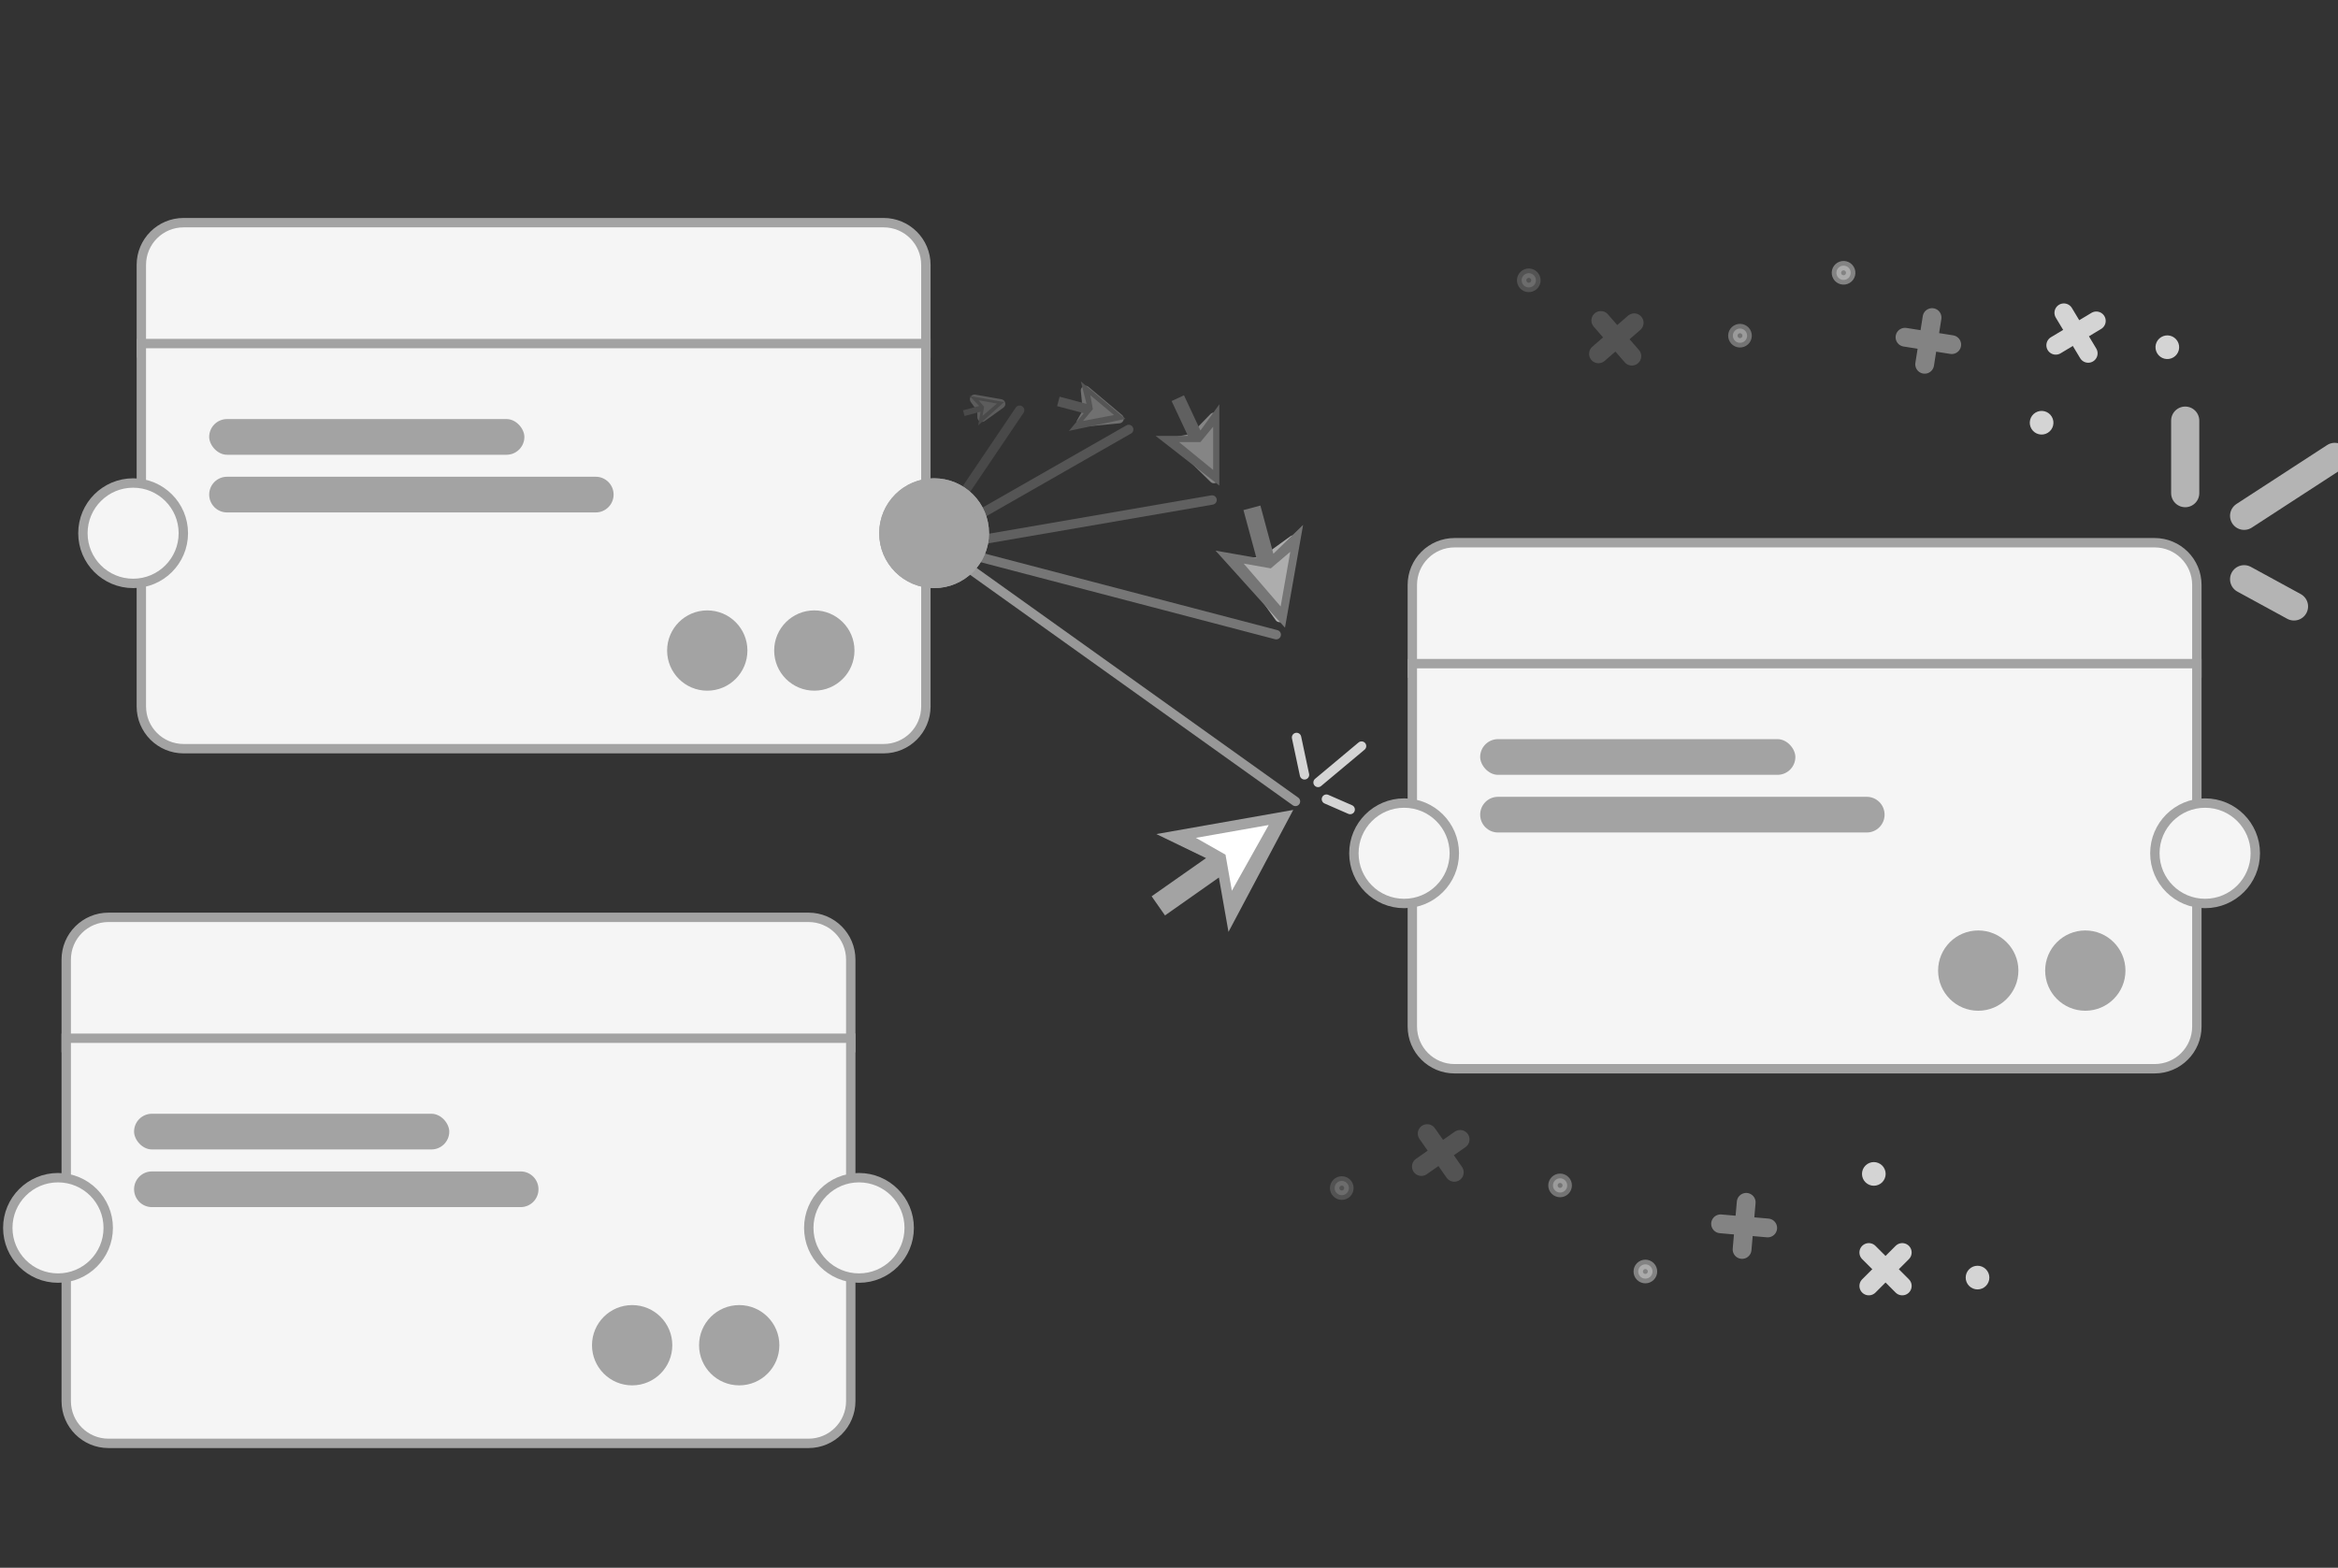 <svg viewBox="0 0 249 167" fill="none" xmlns="http://www.w3.org/2000/svg">
<rect x="0" y="0" width="249" height="167" fill="#333333" stroke="none"/>
<path d="M98.107 37.598H98.607V37.098V28.218C98.607 25.732 96.592 23.718 94.107 23.718L19.553 23.718C17.068 23.718 15.053 25.732 15.053 28.218V37.098V37.598H15.553H98.107Z" fill="#F5F5F5" stroke="#A3A3A3"/>
<path d="M15.553 36.597H15.053V37.097L15.053 75.253C15.053 77.738 17.068 79.753 19.553 79.753H94.107C96.592 79.753 98.607 77.738 98.607 75.253V37.097V36.597H98.107L15.553 36.597Z" fill="#F5F5F5" stroke="#A3A3A3"/>
<circle cx="99.483" cy="56.799" r="5.348" fill="#A3A3A3" stroke="#A3A3A3"/>
<ellipse cx="75.325" cy="69.298" rx="4.276" ry="4.276" fill="#A3A3A3"/>
<ellipse cx="86.727" cy="69.297" rx="4.276" ry="4.276" fill="#A3A3A3"/>
<circle cx="14.178" cy="56.799" r="5.348" fill="#F5F5F5" stroke="#A3A3A3"/>
<rect x="22.279" y="44.641" width="33.568" height="3.801" rx="1.9" fill="#A3A3A3"/>
<path d="M22.279 52.685C22.279 51.636 23.13 50.785 24.179 50.785H63.448C64.498 50.785 65.349 51.636 65.349 52.685V52.685C65.349 53.735 64.498 54.586 63.448 54.586H24.179C23.13 54.586 22.279 53.735 22.279 52.685V52.685Z" fill="#A3A3A3"/>
<path d="M90.107 111.598H90.607V111.098V102.218C90.607 99.732 88.592 97.718 86.107 97.718H11.553C9.068 97.718 7.053 99.732 7.053 102.218L7.053 111.098V111.598H7.553H90.107Z" fill="#F5F5F5" stroke="#A3A3A3"/>
<path d="M7.553 110.597H7.053V111.097L7.053 149.253C7.053 151.738 9.068 153.753 11.553 153.753H86.107C88.592 153.753 90.607 151.738 90.607 149.253V111.097V110.597H90.107H7.553Z" fill="#F5F5F5" stroke="#A3A3A3"/>
<circle cx="91.483" cy="130.799" r="5.348" fill="#F5F5F5" stroke="#A3A3A3"/>
<ellipse cx="67.325" cy="143.298" rx="4.276" ry="4.276" fill="#A3A3A3"/>
<ellipse cx="78.727" cy="143.298" rx="4.276" ry="4.276" fill="#A3A3A3"/>
<circle cx="6.178" cy="130.799" r="5.348" fill="#F5F5F5" stroke="#A3A3A3"/>
<rect x="14.279" y="118.641" width="33.568" height="3.801" rx="1.9" fill="#A3A3A3"/>
<path d="M14.279 126.685C14.279 125.636 15.13 124.785 16.179 124.785H55.448C56.498 124.785 57.349 125.636 57.349 126.685V126.685C57.349 127.735 56.498 128.586 55.448 128.586H16.179C15.13 128.586 14.279 127.735 14.279 126.685V126.685Z" fill="#A3A3A3"/>
<path opacity="0.8" d="M239.002 54.945L248.657 48.669M239.002 61.703L244.312 64.599M232.727 52.531V44.808" stroke="#D4D4D4" stroke-width="3" stroke-linecap="round" stroke-linejoin="round"/>
<path d="M233.468 71.693H233.968V71.193V62.312C233.968 59.827 231.953 57.812 229.468 57.812L154.915 57.812C152.43 57.812 150.415 59.827 150.415 62.312V71.193V71.693H150.915H233.468Z" fill="#F5F5F5" stroke="#A3A3A3"/>
<path d="M150.915 70.692H150.415V71.192V109.347C150.415 111.833 152.43 113.847 154.915 113.847H229.468C231.953 113.847 233.968 111.833 233.968 109.347V71.192V70.692H233.468H150.915Z" fill="#F5F5F5" stroke="#A3A3A3"/>
<circle cx="234.844" cy="90.894" r="5.348" fill="#F5F5F5" stroke="#A3A3A3"/>
<ellipse cx="210.686" cy="103.392" rx="4.276" ry="4.276" fill="#A3A3A3"/>
<ellipse cx="222.088" cy="103.392" rx="4.276" ry="4.276" fill="#A3A3A3"/>
<circle cx="149.539" cy="90.894" r="5.348" fill="#F5F5F5" stroke="#A3A3A3"/>
<rect x="157.64" y="78.736" width="33.568" height="3.801" rx="1.9" fill="#A3A3A3"/>
<path d="M157.64 86.78C157.64 85.73 158.491 84.879 159.541 84.879H198.81C199.859 84.879 200.71 85.73 200.71 86.78V86.78C200.71 87.829 199.859 88.68 198.81 88.68H159.541C158.491 88.68 157.64 87.829 157.64 86.78V86.78Z" fill="#A3A3A3"/>
<circle cx="230.823" cy="36.987" r="0.76" transform="rotate(59 230.823 36.987)" fill="#D4D4D4" stroke="#D4D4D4"/>
<circle opacity="0.4" cx="185.311" cy="35.758" r="0.76" transform="rotate(59 185.311 35.758)" fill="#D4D4D4" stroke="#D4D4D4"/>
<circle opacity="0.2" cx="162.817" cy="29.86" r="0.76" transform="rotate(59 162.817 29.86)" fill="#D4D4D4" stroke="#D4D4D4"/>
<circle cx="217.434" cy="45.031" r="0.76" transform="rotate(59 217.434 45.031)" fill="#D4D4D4" stroke="#D4D4D4"/>
<circle opacity="0.5" cx="196.341" cy="29.059" r="0.76" transform="rotate(59 196.341 29.059)" fill="#D4D4D4" stroke="#D4D4D4"/>
<path d="M223.26 34.184L218.941 36.779" stroke="#D4D4D4" stroke-width="2" stroke-linecap="round"/>
<path d="M219.802 33.322L222.397 37.64" stroke="#D4D4D4" stroke-width="2" stroke-linecap="round"/>
<g opacity="0.5">
<path d="M207.861 36.711L202.885 35.923" stroke="#D4D4D4" stroke-width="2" stroke-linecap="round"/>
<path d="M205.767 33.829L204.979 38.805" stroke="#D4D4D4" stroke-width="2" stroke-linecap="round"/>
</g>
<g opacity="0.2">
<path d="M174.042 34.385L170.24 37.691" stroke="#D4D4D4" stroke-width="2" stroke-linecap="round"/>
<path d="M170.487 34.137L173.793 37.939" stroke="#D4D4D4" stroke-width="2" stroke-linecap="round"/>
</g>
<circle cx="1.26" cy="1.26" r="0.76" transform="matrix(0.707 -0.707 -0.707 -0.707 210.609 137.875)" fill="#D4D4D4" stroke="#D4D4D4"/>
<circle opacity="0.4" cx="1.26" cy="1.26" r="0.76" transform="matrix(0.707 -0.707 -0.707 -0.707 166.152 128.057)" fill="#D4D4D4" stroke="#D4D4D4"/>
<circle opacity="0.2" cx="1.26" cy="1.26" r="0.76" transform="matrix(0.707 -0.707 -0.707 -0.707 142.901 128.338)" fill="#D4D4D4" stroke="#D4D4D4"/>
<circle cx="1.26" cy="1.26" r="0.76" transform="matrix(0.707 -0.707 -0.707 -0.707 199.565 126.831)" fill="#D4D4D4" stroke="#D4D4D4"/>
<circle opacity="0.5" cx="1.26" cy="1.26" r="0.76" transform="matrix(0.707 -0.707 -0.707 -0.707 175.234 137.226)" fill="#D4D4D4" stroke="#D4D4D4"/>
<path d="M202.594 136.984L199.031 133.421" stroke="#D4D4D4" stroke-width="2" stroke-linecap="round"/>
<path d="M199.031 136.984L202.593 133.421" stroke="#D4D4D4" stroke-width="2" stroke-linecap="round"/>
<g opacity="0.5">
<path d="M188.263 130.806L183.244 130.367" stroke="#D4D4D4" stroke-width="2" stroke-linecap="round"/>
<path d="M185.534 133.096L185.973 128.077" stroke="#D4D4D4" stroke-width="2" stroke-linecap="round"/>
</g>
<g opacity="0.2">
<path d="M154.886 124.881L151.997 120.754" stroke="#D4D4D4" stroke-width="2" stroke-linecap="round"/>
<path d="M151.378 124.263L155.505 121.373" stroke="#D4D4D4" stroke-width="2" stroke-linecap="round"/>
</g>
<path opacity="0.2" d="M99.37 57.361L108.593 43.697" stroke="#A3A3A3" stroke-linecap="round" stroke-linejoin="round"/>
<path opacity="0.3" d="M98.689 58.044L120.208 45.747" stroke="#A3A3A3" stroke-linecap="round" stroke-linejoin="round"/>
<path opacity="0.4" d="M99.37 58.385L129.087 53.261" stroke="#A3A3A3" stroke-linecap="round" stroke-linejoin="round"/>
<path opacity="0.6" d="M99.37 58.044L135.919 67.608" stroke="#A3A3A3" stroke-linecap="round" stroke-linejoin="round"/>
<g opacity="0.6">
<path d="M136.276 65.777L132.055 59.885L134.486 59.866L137.73 57.528L136.276 65.777Z" fill="white" stroke="white" stroke-linecap="round" stroke-linejoin="round"/>
<g clip-path="url(#clip0_128_13472)">
<path d="M137.416 58.779L135.341 60.544L132.455 60.035L136.39 64.602L137.416 58.779ZM134.234 53.854L135.616 58.989L138.782 55.912L136.852 66.858L129.457 58.655L133.806 59.422L132.43 54.336L134.234 53.854Z" fill="#A3A3A3"/>
</g>
</g>
<g opacity="0.4">
<path d="M129.277 50.976L125.244 47.028L127.105 46.684L129.277 44.453V50.976Z" fill="white" stroke="white" stroke-linecap="round" stroke-linejoin="round"/>
<g clip-path="url(#clip1_128_13472)">
<path d="M129.202 45.455L127.849 47.089L125.567 47.089L129.202 50.059V45.455ZM126.095 42.108L127.849 45.859L129.861 43.071V51.727L123.08 46.436H126.52L124.777 42.721L126.095 42.108Z" fill="#A3A3A3"/>
</g>
</g>
<g opacity="0.3">
<path d="M119.182 44.594L115.16 44.989L115.829 43.81L115.605 41.592L119.182 44.594Z" fill="white" stroke="white" stroke-linecap="round" stroke-linejoin="round"/>
<g clip-path="url(#clip2_128_13472)">
<path d="M116.117 42.094L116.391 43.587L115.341 44.839L118.643 44.212L116.117 42.094ZM112.852 42.257L115.717 43.021L115.114 40.635L119.861 44.618L113.839 45.902L115.421 44.016L112.582 43.263L112.852 42.257Z" fill="#A3A3A3"/>
</g>
</g>
<g opacity="0.2">
<path d="M106.569 43.022L104.588 44.442L104.582 43.624L103.796 42.533L106.569 43.022Z" fill="white" stroke="white" stroke-linecap="round" stroke-linejoin="round"/>
<g clip-path="url(#clip3_128_13472)">
<path d="M104.217 42.64L104.81 43.337L104.639 44.308L106.175 42.985L104.217 42.64ZM102.561 43.71L104.287 43.245L103.253 42.181L106.934 42.83L104.175 45.316L104.433 43.854L102.723 44.316L102.561 43.71Z" fill="#A3A3A3"/>
</g>
</g>
<path d="M140.376 83.349L145.007 79.475M141.264 85.128L143.795 86.234M138.93 82.538L138.084 78.556" stroke="#D4D4D4" stroke-linecap="round" stroke-linejoin="round"/>
<path opacity="0.9" d="M99.713 58.044L137.969 85.37" stroke="#A3A3A3" stroke-linecap="round" stroke-linejoin="round"/>
<circle cx="99.483" cy="56.799" r="5.348" fill="#A3A3A3" stroke="#A3A3A3"/>
<g clip-path="url(#clip4_128_13472)">
<path d="M136.289 87.344L131.189 95.451L130.195 91.625L125.654 89.422L136.289 87.344Z" fill="white" stroke="white" stroke-linecap="round" stroke-linejoin="round"/>
<path d="M127.364 89.25L130.518 91.043L131.196 94.887L135.119 87.882L127.364 89.25ZM122.65 95.476L128.447 91.408L123.154 88.847L137.732 86.276L130.835 99.268L129.813 93.475L124.074 97.514L122.65 95.476Z" fill="#A3A3A3"/>
</g>
<defs>
<clipPath id="clip0_128_13472">
<rect width="8.707" height="12.351" fill="white" transform="translate(136.852 66.858) rotate(-170)"/>
</clipPath>
<clipPath id="clip1_128_13472">
<rect width="6.78" height="9.619" fill="white" transform="matrix(-1 0 0 -1 129.861 51.727)"/>
</clipPath>
<clipPath id="clip2_128_13472">
<rect width="4.854" height="6.886" fill="white" transform="translate(119.861 44.618) rotate(130)"/>
</clipPath>
<clipPath id="clip3_128_13472">
<rect width="2.928" height="4.154" fill="white" transform="translate(106.934 42.83) rotate(100)"/>
</clipPath>
<clipPath id="clip4_128_13472">
<rect width="11.596" height="16.45" fill="white" transform="translate(137.732 86.276) rotate(80)"/>
</clipPath>
</defs>
</svg>
